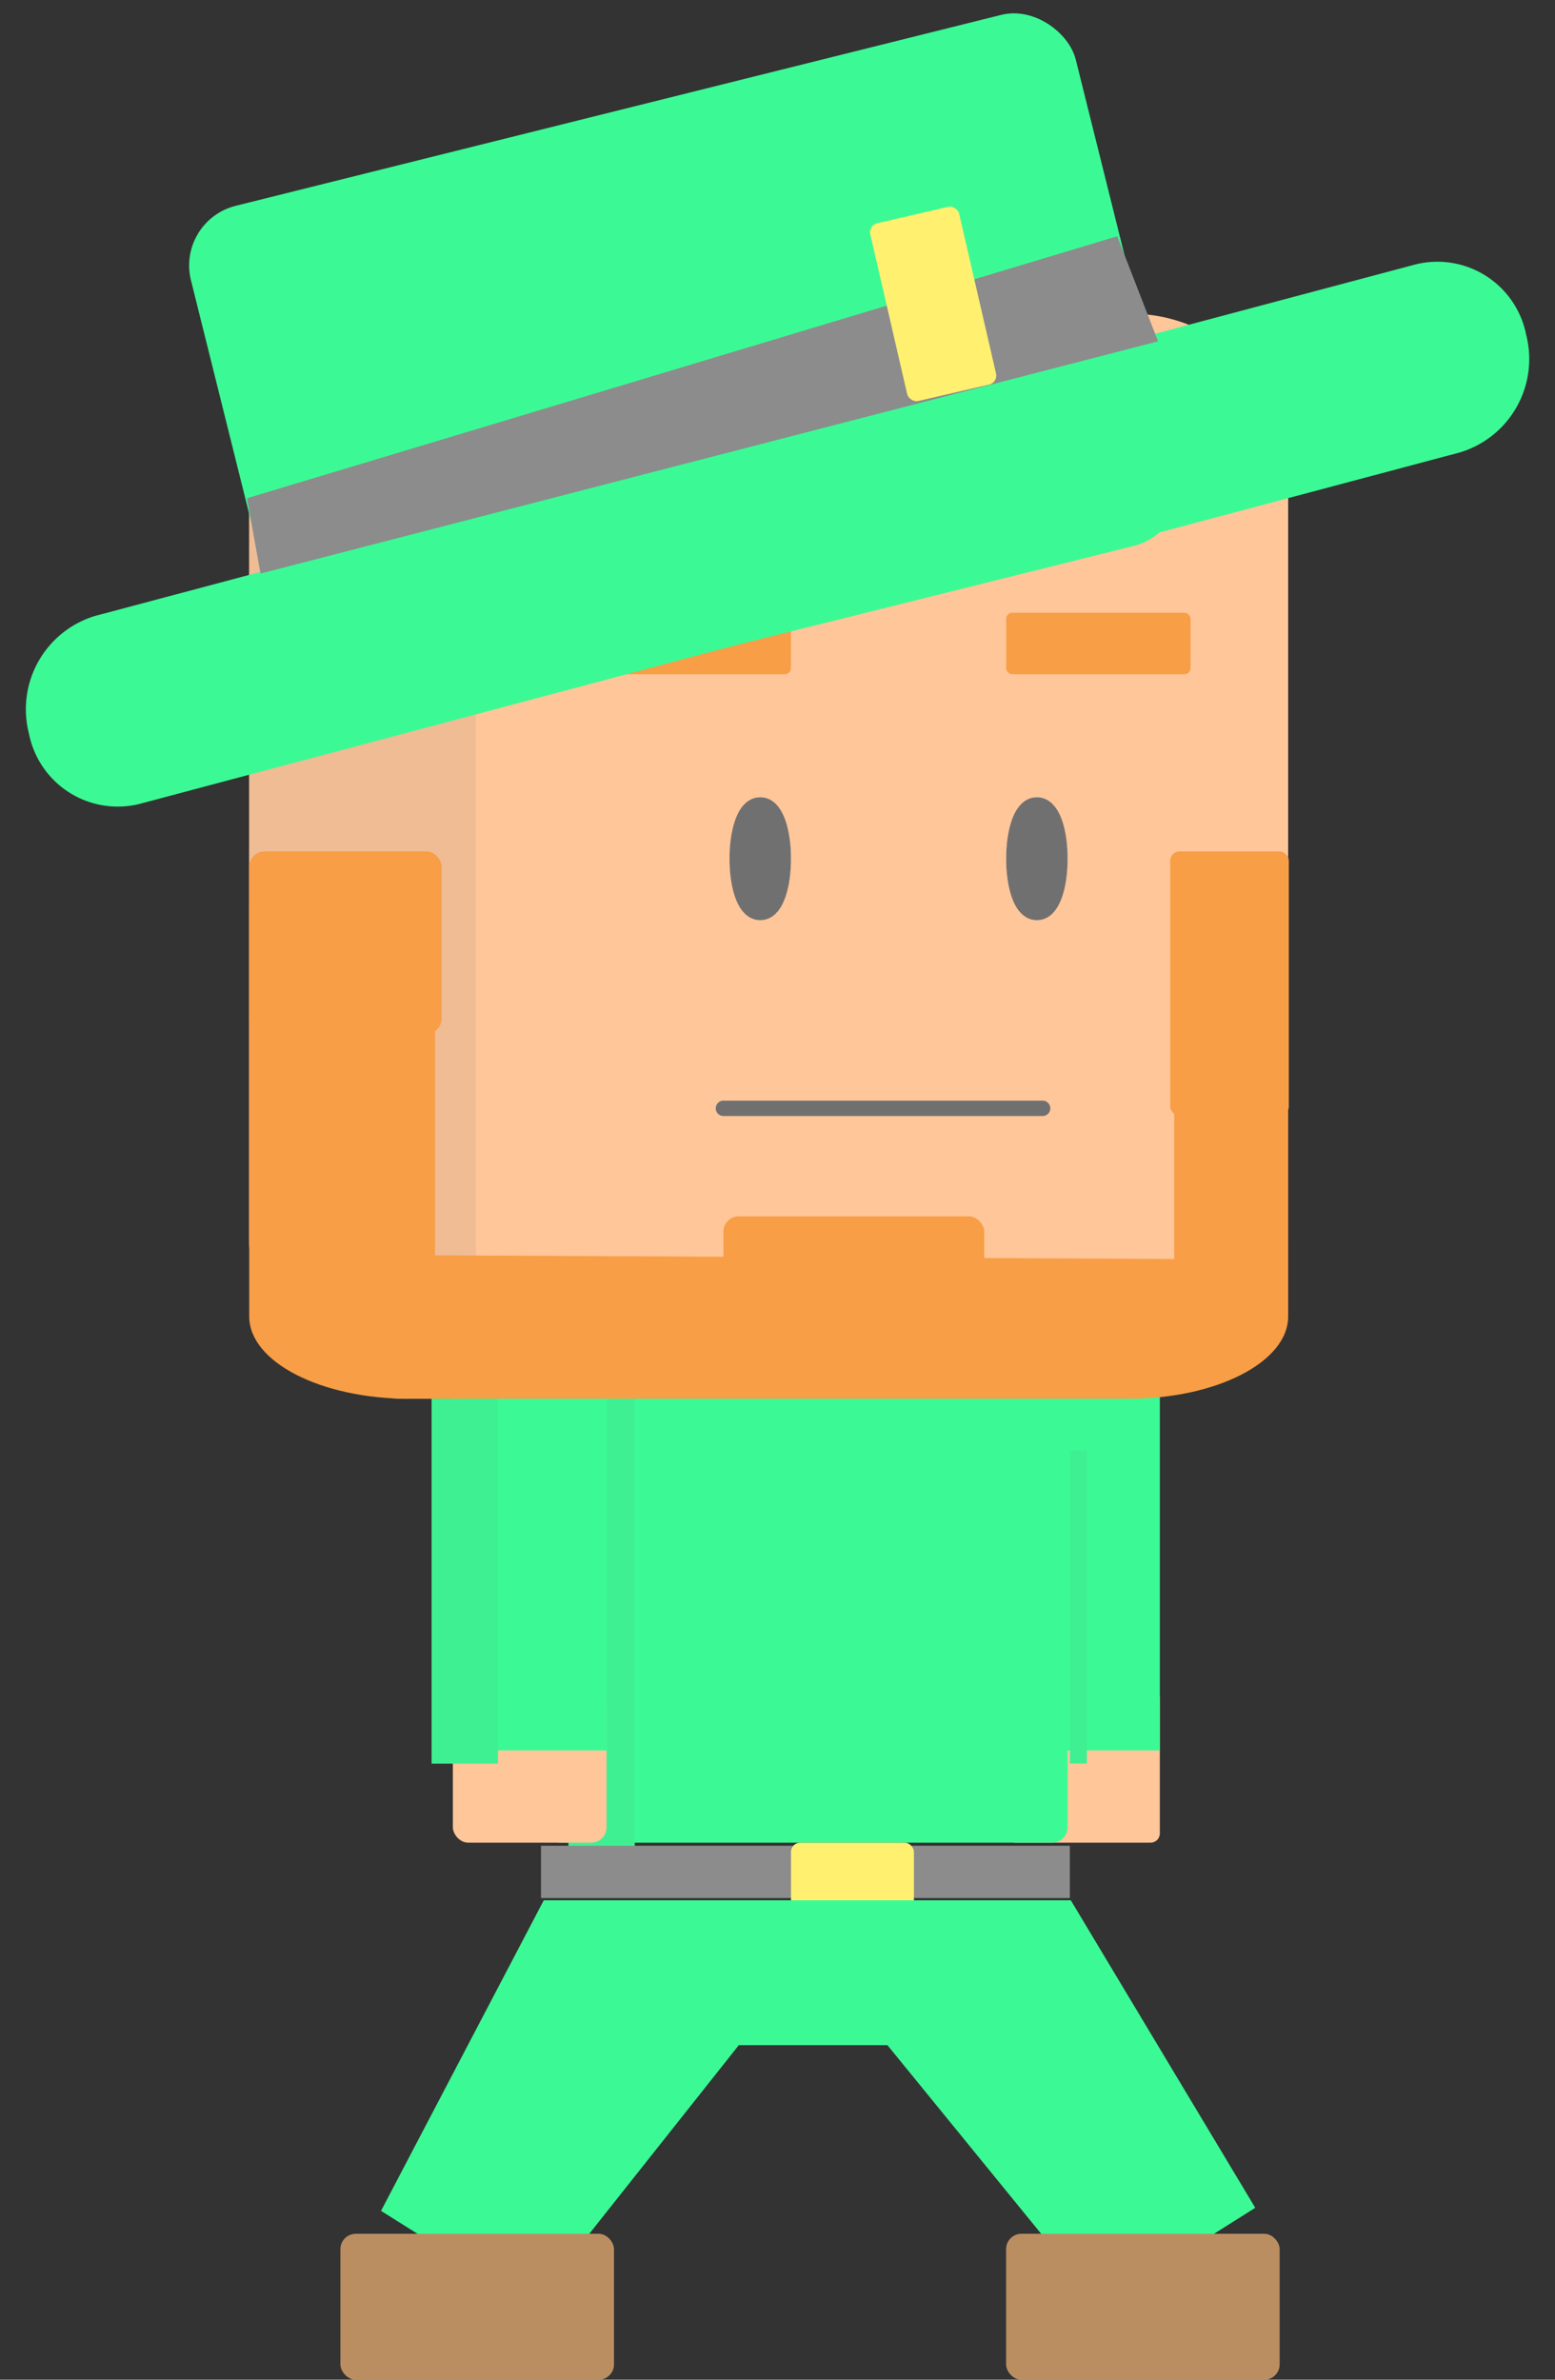 <svg xmlns="http://www.w3.org/2000/svg" width="50.589" height="77.392" viewBox="0 0 50.589 77.392"><rect x="0" y="0" width="50.589" height="77.392" fill="#333333" stroke="none"/><defs><style>.a{fill:#ffc699;}.b{fill:#efbc94;}.c{fill:#f89e46;}.d{fill:#3bfa95;}.e{fill:#8c8c8c;}.f{fill:#fff070;}.g{fill:#3ff093;}.h{fill:#fff;}.h,.i{stroke:#707070;}.i,.l{fill:none;}.i{stroke-linecap:round;stroke-width:0.5px;}.j{fill:#bb8e62;}.k{stroke:none;}</style></defs><g transform="translate(-182.267 -454.073)"><rect class="a" width="5" height="5" rx="0.3" transform="translate(215 509)"/><path class="a" d="M5.2,0H28.6a5.123,5.123,0,0,1,5.2,5.041V30.248a5.123,5.123,0,0,1-5.2,5.041H5.2A5.123,5.123,0,0,1,0,30.248V5.041A5.123,5.123,0,0,1,5.2,0Z" transform="translate(190.375 464.275)"/><path class="b" d="M5.2,0H7.371V36.4H5.2A5.2,5.2,0,0,1,0,31.2V5.2A5.2,5.2,0,0,1,5.2,0Z" transform="translate(190.375 463.162)"/><rect class="c" width="8" height="2" rx="0.2" transform="translate(200 474)"/><rect class="d" width="17" height="15" rx="0.5" transform="translate(200 499)"/><path class="d" d="M3.012.7,47.478,0A2.945,2.945,0,0,1,50.4,3.094a3.172,3.172,0,0,1-3.011,3.188l-44.466.7A2.945,2.945,0,0,1,0,3.892,3.172,3.172,0,0,1,3.012.7Z" transform="translate(182.267 474.154) rotate(-14)"/><rect class="d" width="29.667" height="17.8" rx="2" transform="translate(187.996 461.25) rotate(-14)"/><path class="e" d="M5864.976,12662.775l28.313-8.521,1.327,3.418-29.2,7.553Z" transform="translate(-5674.674 -12192.498)"/><rect class="f" width="2.967" height="5.933" rx="0.3" transform="translate(210.513 461.4) rotate(-13)"/><path class="g" d="M5927.157,12689.068h2.16v-14.641h-2.16Z" transform="translate(-5726.399 -12174.867)"/><path class="d" d="M.5,0h4A.5.5,0,0,1,5,.5V12a0,0,0,0,1,0,0H0a0,0,0,0,1,0,0V.5A.5.5,0,0,1,.5,0Z" transform="translate(215 499)"/><path class="e" d="M5810.2,12675.363h17.206v-1.7H5810.2Z" transform="translate(-5610.333 -12159.563)"/><rect class="a" width="5" height="5" rx="0.5" transform="translate(197 509)"/><path class="d" d="M.5,0h4A.5.5,0,0,1,5,.5V12a0,0,0,0,1,0,0H0a0,0,0,0,1,0,0V.5A.5.5,0,0,1,.5,0Z" transform="translate(197 499)"/><path class="g" d="M5927.158,12684.613h.551v-10.187h-.551Z" transform="translate(-5710.082 -12173.185)"/><path class="g" d="M5927.157,12686.3h2.16v-11.867h-2.16Z" transform="translate(-5730.849 -12174.869)"/><rect class="f" width="4" height="4" rx="0.3" transform="translate(208 514)"/><rect class="c" width="6" height="2" rx="0.2" transform="translate(215 474)"/><path class="c" d="M6.044.9V12.291l24.049.119V.9H33.8V14.28c0,1.478-2.328,2.676-5.2,2.676H5.2c-2.872,0-5.2-1.2-5.2-2.676V.9Z" transform="translate(190.375 482.607)"/><rect class="c" width="6.26" height="5.933" rx="0.5" transform="translate(190.375 481.762)"/><rect class="c" width="3.857" height="8.603" rx="0.3" transform="translate(220.339 481.762)"/><rect class="c" width="8.485" height="5.933" rx="0.5" transform="translate(205.802 493.629)"/><g class="h" transform="translate(206 480)"><ellipse class="k" cx="1" cy="2" rx="1" ry="2"/><ellipse class="l" cx="1" cy="2" rx="0.5" ry="1.5"/></g><g class="h" transform="translate(215 480)"><ellipse class="k" cx="1" cy="2" rx="1" ry="2"/><ellipse class="l" cx="1" cy="2" rx="0.5" ry="1.5"/></g><path class="i" d="M5829.2,12664.816h10.385" transform="translate(-5623.398 -12174.698)"/><path class="d" d="M5824.211,12712.122l-5.294,10.1,4.919,3.086,6.72-8.475h4.836l6.91,8.475,5.056-3.186-6-10Z" transform="translate(-5624.254 -12196.248)"/><rect class="j" width="8.9" height="4.747" rx="0.5" transform="translate(193.342 526.719)"/><rect class="j" width="8.9" height="4.747" rx="0.5" transform="translate(214.998 526.719)"/></g></svg>